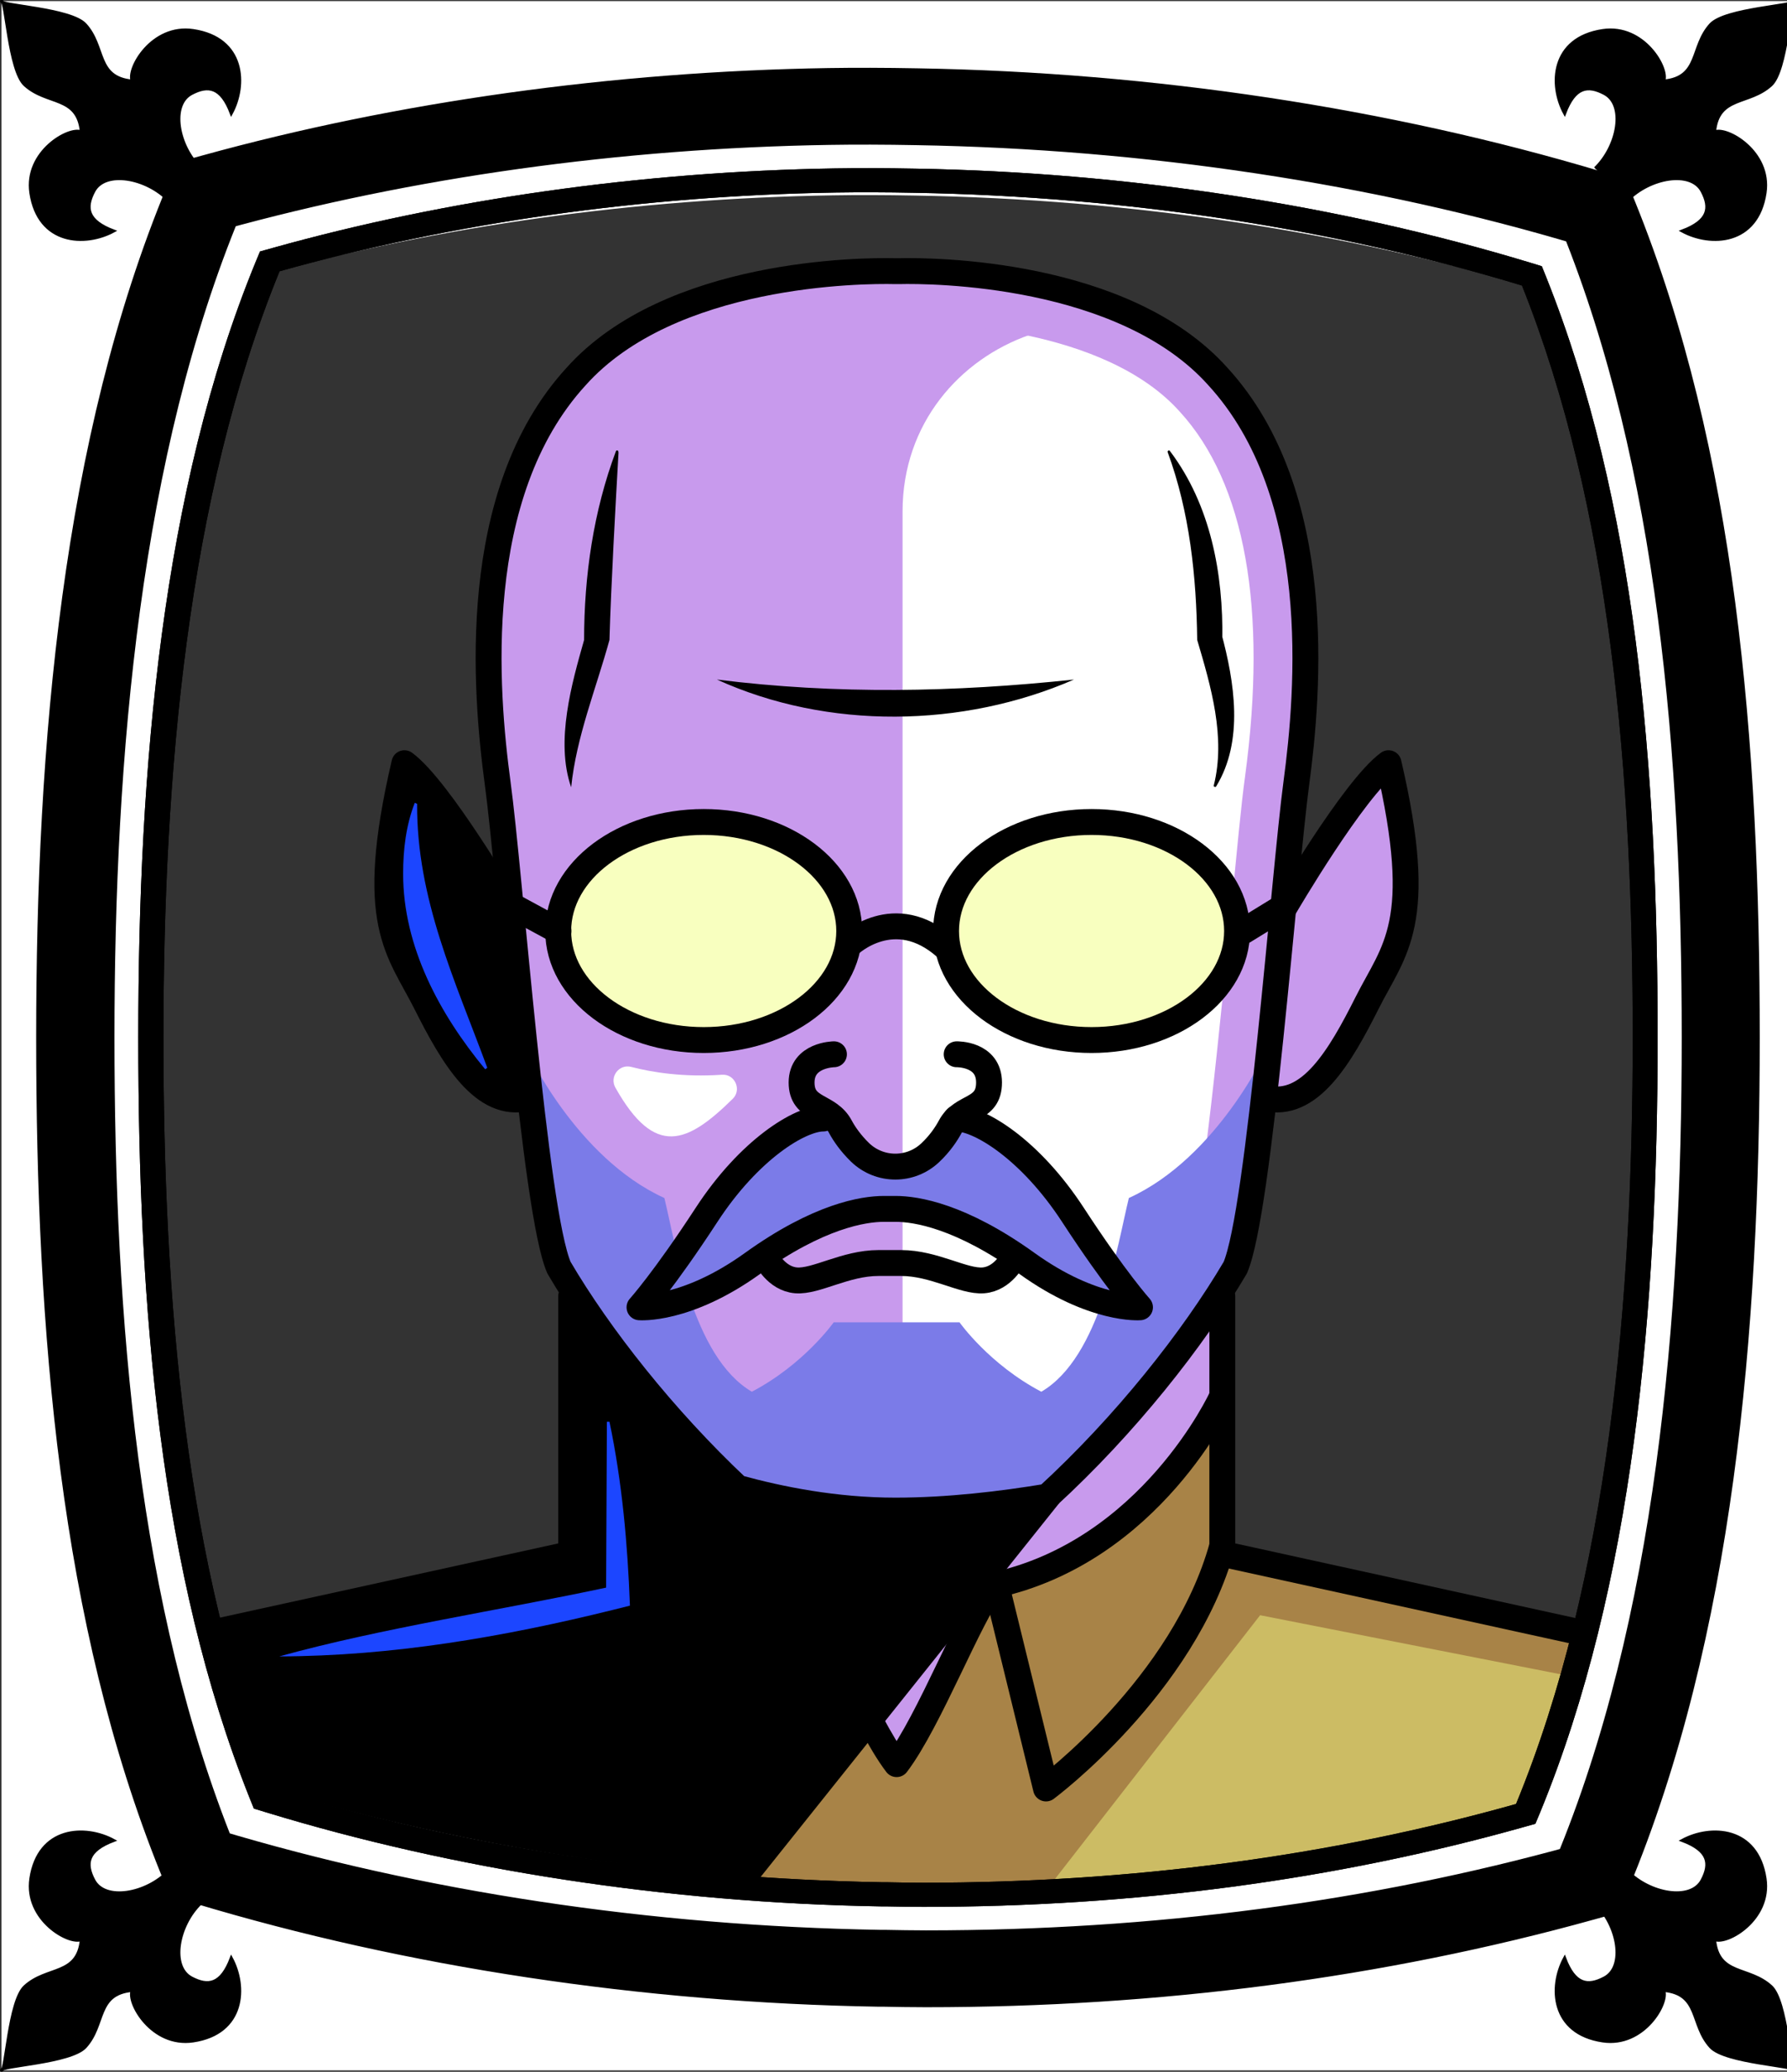 <svg id="Capa_2" xmlns="http://www.w3.org/2000/svg" xmlns:xlink="http://www.w3.org/1999/xlink" viewBox="0 0 69.02 80">
<rect x="0" y="0" width="69.02" height="80" fill="#333333" stroke="none"/>
<defs >
<style >
.cls-1{fill:#c89aed;}.cls-2{fill:#fff;}.cls-3{fill:#f8ffbf;}.cls-4{fill:#7b7be8;}.cls-5{fill:#a88347;}.cls-6{fill:#782ab5;}.cls-7{stroke-miterlimit:10;}.cls-7,.cls-8{stroke:#000;}.cls-7,.cls-8,.cls-9,.cls-10,.cls-11{fill:none;}.cls-12{fill:#1c46ff;}.cls-8,.cls-9{stroke-linecap:round;stroke-linejoin:round;}.cls-9{stroke:#deb778;stroke-dasharray:0 0 0 4.06;}.cls-13{fill:#deb778;}.cls-14{fill:url(#USGS_19_Inundación_de_tierra_2);}.cls-11{stroke:#1d1d1b;stroke-dasharray:0 0 2 2;stroke-width:.3px;}.cls-15{fill:#ccbc64;}.cls-16{fill:#fcf0c5;}
</style>
<pattern id="USGS_19_Inundación_de_tierra_2" x="0" y="0" width="72" height="72" patternTransform="translate(-20.48 -16279) rotate(-90)" patternUnits="userSpaceOnUse" viewBox="0 0 72 72">
<g >
<rect class="cls-10" width="72" height="72">
</rect>
<g >
<line class="cls-11" x1="71" y1="71" x2="144.44" y2="71">
</line>
<line class="cls-11" x1="71" y1="67" x2="144.44" y2="67">
</line>
<line class="cls-11" x1="71" y1="63" x2="144.44" y2="63">
</line>
<line class="cls-11" x1="71" y1="59" x2="144.44" y2="59">
</line>
<line class="cls-11" x1="71" y1="55" x2="144.44" y2="55">
</line>
<line class="cls-11" x1="71" y1="51" x2="144.44" y2="51">
</line>
<line class="cls-11" x1="71" y1="47" x2="144.44" y2="47">
</line>
<line class="cls-11" x1="71" y1="43" x2="144.44" y2="43">
</line>
<line class="cls-11" x1="71" y1="39" x2="144.44" y2="39">
</line>
<line class="cls-11" x1="71" y1="35" x2="144.44" y2="35">
</line>
<line class="cls-11" x1="71" y1="31" x2="144.44" y2="31">
</line>
<line class="cls-11" x1="71" y1="27" x2="144.44" y2="27">
</line>
<line class="cls-11" x1="71" y1="23" x2="144.44" y2="23">
</line>
<line class="cls-11" x1="71" y1="19" x2="144.44" y2="19">
</line>
<line class="cls-11" x1="71" y1="15" x2="144.44" y2="15">
</line>
<line class="cls-11" x1="71" y1="11" x2="144.44" y2="11">
</line>
<line class="cls-11" x1="71" y1="7" x2="144.44" y2="7">
</line>
<line class="cls-11" x1="71" y1="3" x2="144.44" y2="3">
</line>
</g>
<g >
<line class="cls-11" x1="-1" y1="71" x2="72.44" y2="71">
</line>
<line class="cls-11" x1="-1" y1="67" x2="72.44" y2="67">
</line>
<line class="cls-11" x1="-1" y1="63" x2="72.44" y2="63">
</line>
<line class="cls-11" x1="-1" y1="59" x2="72.44" y2="59">
</line>
<line class="cls-11" x1="-1" y1="55" x2="72.44" y2="55">
</line>
<line class="cls-11" x1="-1" y1="51" x2="72.44" y2="51">
</line>
<line class="cls-11" x1="-1" y1="47" x2="72.44" y2="47">
</line>
<line class="cls-11" x1="-1" y1="43" x2="72.44" y2="43">
</line>
<line class="cls-11" x1="-1" y1="39" x2="72.44" y2="39">
</line>
<line class="cls-11" x1="-1" y1="35" x2="72.44" y2="35">
</line>
<line class="cls-11" x1="-1" y1="31" x2="72.44" y2="31">
</line>
<line class="cls-11" x1="-1" y1="27" x2="72.44" y2="27">
</line>
<line class="cls-11" x1="-1" y1="23" x2="72.44" y2="23">
</line>
<line class="cls-11" x1="-1" y1="19" x2="72.44" y2="19">
</line>
<line class="cls-11" x1="-1" y1="15" x2="72.44" y2="15">
</line>
<line class="cls-11" x1="-1" y1="11" x2="72.44" y2="11">
</line>
<line class="cls-11" x1="-1" y1="7" x2="72.44" y2="7">
</line>
<line class="cls-11" x1="-1" y1="3" x2="72.44" y2="3">
</line>
<line class="cls-11" x1="1.04" y1="69" x2="74.48" y2="69">
</line>
<line class="cls-11" x1="1.04" y1="65" x2="74.48" y2="65">
</line>
<line class="cls-11" x1="1.04" y1="61" x2="74.48" y2="61">
</line>
<line class="cls-11" x1="1.04" y1="57" x2="74.48" y2="57">
</line>
<line class="cls-11" x1="1.04" y1="53" x2="74.48" y2="53">
</line>
<line class="cls-11" x1="1.04" y1="49" x2="74.48" y2="49">
</line>
<line class="cls-11" x1="1.04" y1="45" x2="74.48" y2="45">
</line>
<line class="cls-11" x1="1.04" y1="41" x2="74.48" y2="41">
</line>
<line class="cls-11" x1="1.04" y1="37" x2="74.48" y2="37">
</line>
<line class="cls-11" x1="1.04" y1="33" x2="74.48" y2="33">
</line>
<line class="cls-11" x1="1.04" y1="29" x2="74.48" y2="29">
</line>
<line class="cls-11" x1="1.04" y1="25" x2="74.48" y2="25">
</line>
<line class="cls-11" x1="1.04" y1="21" x2="74.48" y2="21">
</line>
<line class="cls-11" x1="1.04" y1="17" x2="74.48" y2="17">
</line>
<line class="cls-11" x1="1.04" y1="13" x2="74.48" y2="13">
</line>
<line class="cls-11" x1="1.04" y1="9" x2="74.48" y2="9">
</line>
<line class="cls-11" x1="1.04" y1="5" x2="74.48" y2="5">
</line>
<line class="cls-11" x1="1.04" y1="1" x2="74.48" y2="1">
</line>
</g>
<g >
<line class="cls-11" x1="-73" y1="71" x2=".44" y2="71">
</line>
<line class="cls-11" x1="-73" y1="67" x2=".44" y2="67">
</line>
<line class="cls-11" x1="-73" y1="63" x2=".44" y2="63">
</line>
<line class="cls-11" x1="-73" y1="59" x2=".44" y2="59">
</line>
<line class="cls-11" x1="-73" y1="55" x2=".44" y2="55">
</line>
<line class="cls-11" x1="-73" y1="51" x2=".44" y2="51">
</line>
<line class="cls-11" x1="-73" y1="47" x2=".44" y2="47">
</line>
<line class="cls-11" x1="-73" y1="43" x2=".44" y2="43">
</line>
<line class="cls-11" x1="-73" y1="39" x2=".44" y2="39">
</line>
<line class="cls-11" x1="-73" y1="35" x2=".44" y2="35">
</line>
<line class="cls-11" x1="-73" y1="31" x2=".44" y2="31">
</line>
<line class="cls-11" x1="-73" y1="27" x2=".44" y2="27">
</line>
<line class="cls-11" x1="-73" y1="23" x2=".44" y2="23">
</line>
<line class="cls-11" x1="-73" y1="19" x2=".44" y2="19">
</line>
<line class="cls-11" x1="-73" y1="15" x2=".44" y2="15">
</line>
<line class="cls-11" x1="-73" y1="11" x2=".44" y2="11">
</line>
<line class="cls-11" x1="-73" y1="7" x2=".44" y2="7">
</line>
<line class="cls-11" x1="-73" y1="3" x2=".44" y2="3">
</line>
<line class="cls-11" x1="-70.96" y1="69" x2="2.48" y2="69">
</line>
<line class="cls-11" x1="-70.96" y1="65" x2="2.48" y2="65">
</line>
<line class="cls-11" x1="-70.96" y1="61" x2="2.48" y2="61">
</line>
<line class="cls-11" x1="-70.96" y1="57" x2="2.48" y2="57">
</line>
<line class="cls-11" x1="-70.96" y1="53" x2="2.48" y2="53">
</line>
<line class="cls-11" x1="-70.96" y1="49" x2="2.48" y2="49">
</line>
<line class="cls-11" x1="-70.96" y1="45" x2="2.48" y2="45">
</line>
<line class="cls-11" x1="-70.96" y1="41" x2="2.48" y2="41">
</line>
<line class="cls-11" x1="-70.96" y1="37" x2="2.48" y2="37">
</line>
<line class="cls-11" x1="-70.96" y1="33" x2="2.48" y2="33">
</line>
<line class="cls-11" x1="-70.96" y1="29" x2="2.48" y2="29">
</line>
<line class="cls-11" x1="-70.96" y1="25" x2="2.48" y2="25">
</line>
<line class="cls-11" x1="-70.96" y1="21" x2="2.48" y2="21">
</line>
<line class="cls-11" x1="-70.96" y1="17" x2="2.48" y2="17">
</line>
<line class="cls-11" x1="-70.96" y1="13" x2="2.48" y2="13">
</line>
<line class="cls-11" x1="-70.96" y1="9" x2="2.48" y2="9">
</line>
<line class="cls-11" x1="-70.96" y1="5" x2="2.48" y2="5">
</line>
<line class="cls-11" x1="-70.96" y1="1" x2="2.48" y2="1">
</line>
</g>
</g>
</pattern>
</defs>

<g id="Capa_10">
<g >
<path class="cls-1" d="M61.57,62.92l-3.43,10.83-20.27,4.45-27.5-4.35-3.15-10.56,14.81-3.24-.05-5.75-.04-4.16-.93-1.76s-.09-1.85-.64-6.11c-2.04,.09-5.19-4.53-5.37-7.22-.19-2.69,1.2-5.09,1.2-5.09l3.52,4.63s-.65-5.1-.84-7.13c-.18-2.04-.37-8.98,3.25-12.78,3.61-3.8,12.22-5.74,19.72-3.33,7.4,2.4,8.24,8.51,8.7,11.57,.46,3.06-1.11,11.94-1.11,11.94l4.17-4.9s.83,2.31,.64,4.53c-.18,2.23-1.2,4.73-2.4,6.3-1.21,1.57-2.87,1.85-2.87,1.85l-1.02,5.28-.74,1.94,.04,4.38,.05,5.72,14.26,2.96Z">
</path>
<path class="cls-2" d="M34.86,58.21V19.75c0-6.8,8.85-9.93,12.77-4.38,.13,.19,.26,.38,.37,.58,3.53,6.08,1.27,20.49,1.27,20.49l-1.27,12.29s-6.64,8.2-7.63,8.9c-2.4,.71-5.51,.57-5.51,.57Z">
</path>
<path class="cls-4" d="M31.85,42.96s-1.41,.54-3.08,2.06-3.57,5.25-3.57,5.25c0,0,1.73-.43,4.17-1.84s3.68-2,5.36-1.84,8.01,3.63,8.98,3.68c-2.81-4.49-4.98-7.03-6.49-7.14-1.41,2.11-2.87,2.27-3.73,1.68s-1.62-1.84-1.62-1.84Z">
</path>
<path class="cls-5" d="M61.57,62.92l-3.43,10.83-20.27,4.45-27.5-4.35-3.15-10.56,14.81-3.24-.05-5.75c.62,.93,3.83,5.41,8.98,6.7,2.44,4.99,3.66,6.66,3.66,6.66l3.66-6.54s4.51-.39,8.98-6.88l.05,5.72,14.26,2.96Z">
</path>
<path d="M40.92,58.03l-15.18,19-14.73-3.82-3.26-10.57,14.28-2.59,.34-9.78,6.18,7.31s7.76,.79,12.37,.45Z">
</path>
<ellipse class="cls-3" cx="27.18" cy="35.95" rx="5.62" ry="4.21">
</ellipse>
<ellipse class="cls-3" cx="42.16" cy="35.95" rx="5.62" ry="4.21">
</ellipse>
<path class="cls-1" d="M34.2,12.47c.13,0,.23,0,.36,0h.17s.05,0,.05,0c.08,0,.18,0,.31,0,1.24,0,7.56,.16,10.48,3.43,2.52,2.75,3.39,7.61,2.52,14.07-.15,1.08-.33,3-.54,5.21-.39,4.01-1.1,11.4-1.63,12.89-1.57,2.62-3.92,5.51-6.38,7.85-1.81,.28-3.48,.42-4.95,.42-1.6,0-3.31-.23-5.08-.68-2.37-2.29-4.62-5.09-6.11-7.59-.53-1.47-1.24-8.79-1.62-12.76-.22-2.28-.41-4.24-.56-5.34-.87-6.46,0-11.33,2.54-14.09,2.9-3.24,9.22-3.41,10.46-3.41m.88-2c-.15,0-.27,0-.36,0h-.17c-.09,0-.21,0-.36,0-1.92,0-8.58,.3-11.95,4.07-4.16,4.54-3.5,12.19-3.03,15.69,.48,3.5,1.42,16.55,2.37,18.72,1.55,2.64,4.04,5.81,6.9,8.5,1.63,.45,3.77,.88,6.09,.88,2.05,0,4.13-.25,5.87-.54,3.01-2.76,5.64-6.09,7.26-8.84,.94-2.17,1.89-15.22,2.36-18.72,.47-3.5,1.13-11.15-3.03-15.69-3.37-3.77-10.03-4.07-11.95-4.07h0Zm-.36,0h0Z">
</path>
<path d="M20.05,35.73l-4.07-6.24s-1.45,3.8-.9,6.33,3.16,5.87,3.8,6.33,1.5,.12,1.5,.12l-.32-6.54Z">
</path>
<polygon class="cls-15" points="48.67 62.37 61.29 64.85 59.57 72.72 38.72 75.16 48.67 62.37">
</polygon>
<path class="cls-2" d="M24.39,41.2c.81,.21,2.01,.4,3.49,.3,.5-.04,.78,.58,.42,.93-1.75,1.72-3,2.29-4.53-.43-.24-.42,.14-.93,.62-.8Z">
</path>
<path class="cls-4" d="M48.94,40.51s-1.91,4.19-5.34,5.75c-.44,1.79-1.09,6.14-3.38,7.48-2.02-1.06-3.16-2.68-3.16-2.68h-1.31s-2.24,0-2.24,0h-1.31s-1.14,1.62-3.16,2.68c-2.29-1.34-2.94-5.69-3.38-7.48-3.43-1.56-5.34-5.75-5.34-5.75,0,0,.8,7.1,1.36,8.83,1.45,3.24,6.82,8.1,6.82,8.1,0,0,6.58,1.44,12.16,.27,4.24-3.24,7.31-9.38,7.31-9.38l.98-7.83Z">
</path>
<path class="cls-8" d="M34.73,10.47h-.17c-1.24-.03-8.68,.01-12.31,4.07-4.16,4.54-3.5,12.19-3.03,15.69,.48,3.5,1.42,16.55,2.37,18.72,1.55,2.64,4.04,5.81,6.9,8.5,1.63,.45,3.77,.88,6.09,.88,2.05,0,4.13-.25,5.87-.54,3.01-2.76,5.64-6.09,7.26-8.84,.94-2.17,1.89-15.22,2.36-18.72s1.13-11.15-3.03-15.69c-3.63-4.06-11.07-4.1-12.31-4.07h-.17">
</path>
<path class="cls-8" d="M19.63,35.02s-2.67-4.57-4.01-5.55c-1.45,6.21-.21,7.19,.83,9.26s2.22,4.09,3.93,3.67">
</path>
<path class="cls-8" d="M49.62,35.02s2.67-4.57,4.01-5.55c1.45,6.21,.21,7.19-.83,9.26s-2.22,4.09-3.93,3.67">
</path>
<ellipse class="cls-8" cx="27.18" cy="35.95" rx="5.62" ry="4.21">
</ellipse>
<ellipse class="cls-8" cx="42.16" cy="35.95" rx="5.62" ry="4.21">
</ellipse>
<line class="cls-8" x1="19.78" y1="34.98" x2="21.57" y2="35.95">
</line>
<line class="cls-8" x1="49.62" y1="34.98" x2="48.04" y2="35.95">
</line>
<path class="cls-8" d="M32.8,36.48s1.74-1.67,3.74,.11">
</path>
<path class="cls-8" d="M36.95,40.71s1.25-.03,1.25,1.09-1.05,.85-1.5,1.71c-.15,.28-.4,.65-.76,.99-.76,.73-1.96,.73-2.72,0-.36-.35-.61-.71-.76-.99-.45-.86-1.5-.63-1.5-1.71s1.25-1.09,1.25-1.09">
</path>
<path class="cls-8" d="M36.93,43.19c.9,0,2.86,1.19,4.51,3.72s2.59,3.57,2.59,3.57c0,0-1.8,.15-4.36-1.69s-4.29-2.11-5.08-2.11h-.45c-.79,0-2.52,.27-5.08,2.11s-4.36,1.69-4.36,1.69c0,0,.94-1.04,2.59-3.57s3.61-3.72,4.51-3.72">
</path>
<path class="cls-8" d="M39.14,48.57s-.39,.81-1.16,.87-1.9-.67-3.18-.67h-.87c-1.28,0-2.41,.73-3.18,.67s-1.16-.87-1.16-.87">
</path>
<path d="M23.89,17.46c-.12,2.13-.29,5.15-.35,7.25-.52,1.89-1.28,3.74-1.48,5.69-.62-1.78,.03-4.03,.5-5.69,0-2.47,.36-4.97,1.23-7.29,.03-.06,.11-.02,.09,.04h0Z">
</path>
<path d="M45.19,17.42c1.57,2.08,2.06,4.74,2.02,7.29,0,0-.04-.27-.04-.27,.51,1.89,.88,4.17-.2,5.93-.03,.04-.11,0-.09-.04,.47-1.86-.11-3.83-.64-5.62-.03-2.45-.29-4.94-1.14-7.25-.02-.05,.06-.1,.09-.04h0Z">
</path>
<path d="M27.69,26.24c4.61,.58,9.18,.49,13.79,0-4.29,1.87-9.51,1.95-13.79,0h0Z">
</path>
<polyline class="cls-8" points="22.06 50.05 22.06 60 6.65 63.38">
</polyline>
<path class="cls-8" d="M30.74,61.42l-1.87,7.64s-5.32-3.95-6.81-9.37">
</path>
<polyline class="cls-8" points="47.21 50.05 47.21 60 62.62 63.38">
</polyline>
<path class="cls-8" d="M47.18,53.97s-2.73,5.95-8.81,7.25c-.91,1.13-2.47,5.23-3.74,6.9-1.27-1.67-2.83-5.77-3.74-6.9-6.08-1.3-8.81-7.25-8.81-7.25">
</path>
<path class="cls-8" d="M38.53,61.42l1.87,7.64s5.32-3.95,6.81-9.37">
</path>
<path class="cls-12" d="M23.54,54.9c.49,2.34,.7,4.72,.79,7.1,0,0-.68,.17-.68,.17-4.21,1.04-8.52,1.78-12.86,1.79,3.93-1.09,8.53-1.78,12.69-2.67,0,0-.07,.08-.07,.08l.03-6.47s.1,0,.1,0h0Z">
</path>
<path class="cls-12" d="M16.11,31.04c-.02,3.68,1.47,6.83,2.71,10.19,0,0-.08,.06-.08,.06-1.76-2.13-3.17-4.73-3.17-7.55,0-.93,.11-1.87,.45-2.74l.09,.04h0Z">
</path>
</g>
</g>
 <g
     id="g2850">
    <g
       id="g2837">
      <path
         id="path1951"
         d="M 0.057 0.043 L 0.057 79.943 L 69.309 79.943 L 69.309 0.043 L 0.057 0.043 z M 33.615 3.596 C 34.206 3.596 34.787 3.605 35.422 3.615 C 44.431 3.767 53.471 5.134 61.561 7.555 L 62.064 7.707 L 62.25 8.164 C 66.07 17.605 66.99 28.726 66.99 40.062 C 66.99 51.399 65.973 63.026 61.988 72.578 L 61.791 73.045 L 61.275 73.186 C 53.274 75.404 44.692 76.529 35.76 76.529 C 35.212 76.529 34.676 76.52 34.15 76.51 L 33.943 76.51 C 24.902 76.358 15.86 74.99 7.793 72.559 L 7.289 72.406 L 7.104 71.951 C 3.294 62.52 2.375 51.369 2.375 40.062 C 2.375 28.756 3.382 17.127 7.355 7.555 L 7.553 7.09 L 8.066 6.947 C 15.51 4.891 23.785 3.737 32.006 3.605 C 32.542 3.595 33.079 3.596 33.615 3.596 z "
         style="opacity:1;vector-effect:none;fill:#ffffff;fill-opacity:1;fill-rule:nonzero;stroke:none;stroke-width:1.952;stroke-linecap:butt;stroke-linejoin:miter;stroke-miterlimit:4;stroke-dasharray:none;stroke-dashoffset:0;stroke-opacity:1" />
    </g>
    <path
       id="path1154-8-2"
       d="m 33.675,6.611 c 0.558,0 1.115,0.01 1.683,0.019 8.427,0.143 16.803,1.405 24.363,3.67 3.573,8.831 4.444,19.417 4.444,29.762 0,10.344 -0.953,21.399 -4.681,30.335 -7.436,2.064 -15.43,3.274 -23.774,3.274 -0.506,0 -1.012,-0.01 -1.518,-0.019 h -0.176 C 25.568,73.509 17.192,72.089 9.643,69.814 6.08,61.002 5.209,50.415 5.209,40.062 c 0,-10.353 0.953,-21.389 4.661,-30.325 C 16.82,7.816 24.463,6.745 32.178,6.621 c 0.496,-0.01 1.002,-0.01 1.498,-0.01 m 0,-0.956 c -0.506,0 -1.012,0 -1.518,0.01 C 24.401,5.789 16.593,6.879 9.57,8.819 L 9.085,8.953 8.899,9.392 C 5.15,18.424 4.2,29.394 4.2,40.062 c 0,10.668 0.868,21.189 4.462,30.087 l 0.176,0.43 0.475,0.143 c 7.612,2.294 16.142,3.584 24.673,3.727 h 0.196 c 0.496,0.01 1.002,0.019 1.518,0.019 8.427,0 16.524,-1.061 24.074,-3.154 l 0.485,-0.134 0.186,-0.44 c 3.759,-9.013 4.72,-19.984 4.72,-30.679 0,-10.695 -0.868,-21.189 -4.472,-30.096 L 60.517,9.536 60.042,9.392 C 52.41,7.108 43.879,5.818 35.379,5.675 34.78,5.665 34.233,5.656 33.675,5.656 Z"
       style="fill:#ff0000;stroke:#ffffff;stroke-width:1.843;stroke-miterlimit:4;stroke-dasharray:none" />
    <path
       id="path1154"
       d="m 33.615,4.608 c 0.591,0 1.182,0.01 1.784,0.02 8.932,0.152 17.81,1.489 25.822,3.89 3.787,9.36 4.71,20.58 4.71,31.544 0,10.964 -1.01,22.681 -4.962,32.152 -7.881,2.188 -16.354,3.302 -25.198,3.302 -0.536,0 -1.073,-0.01 -1.609,-0.02 H 33.976 C 25.022,75.344 16.145,74.007 8.143,71.596 4.366,62.256 3.444,51.036 3.444,40.062 c 0,-10.974 1.01,-22.67 4.94,-32.142 7.367,-2.036 15.467,-3.171 23.644,-3.302 0.525,-0.01 1.062,-0.01 1.587,-0.01 m 0,-1.013 c -0.536,0 -1.073,0 -1.609,0.01 C 23.785,3.737 15.51,4.891 8.066,6.948 L 7.552,7.09 7.355,7.556 C 3.381,17.128 2.374,28.755 2.374,40.062 c 0,11.307 0.919,22.458 4.729,31.889 l 0.186,0.456 0.504,0.152 c 8.067,2.431 17.109,3.799 26.151,3.951 h 0.208 c 0.525,0.01 1.062,0.02 1.609,0.02 8.932,0 17.514,-1.124 25.516,-3.343 l 0.514,-0.142 0.197,-0.466 c 3.984,-9.552 5.002,-21.18 5.002,-32.517 0,-11.336 -0.919,-22.458 -4.74,-31.899 L 62.064,7.708 61.561,7.556 C 53.471,5.135 44.43,3.767 35.421,3.615 c -0.635,-0.01 -1.215,-0.02 -1.806,-0.02 z"
       style="fill:#000000;stroke:#000000;stroke-width:1.954;stroke-miterlimit:4;stroke-dasharray:none" />
    <g
       id="g1810">
      <path
         d="M 6.513,7.743 C 5.649,6.848 4.059,6.568 3.627,7.382 3.284,8.029 3.363,8.531 4.395,8.92 3.296,9.519 1.486,9.445 1.189,7.447 0.953,5.855 2.675,4.886 3.14,5.092 3.003,3.682 1.822,4.069 0.958,3.281 0.343,2.719 0.231,-0.026 0.056,0.044 -0.014,0.219 2.732,0.33 3.294,0.946 4.082,1.81 3.694,2.991 5.104,3.128 4.899,2.662 5.868,0.941 7.459,1.177 9.457,1.473 9.531,3.284 8.933,4.383 8.543,3.35 8.042,3.272 7.394,3.615 6.58,4.046 6.86,5.637 7.756,6.501"
         style="fill:#000000;stroke:#000000;stroke-width:0.111px;stroke-linecap:butt;stroke-linejoin:miter;stroke-opacity:1"
         id="path1737-3" />
      <path
         d="m 62.851,7.743 c 0.865,-0.895 2.455,-1.175 2.886,-0.361 0.343,0.647 0.265,1.149 -0.768,1.538 1.099,0.599 2.909,0.525 3.206,-1.473 0.236,-1.592 -1.485,-2.56 -1.951,-2.355 0.137,-1.41 1.318,-1.022 2.181,-1.81 0.616,-0.562 0.727,-3.308 0.902,-3.238 0.07,0.175 -2.676,0.286 -3.238,0.902 C 65.283,1.81 65.67,2.991 64.26,3.128 64.465,2.662 63.497,0.941 61.905,1.177 c -1.998,0.296 -2.072,2.107 -1.473,3.206 0.389,-1.033 0.891,-1.111 1.538,-0.768 0.814,0.431 0.534,2.022 -0.361,2.886"
         style="fill:#000000;stroke:#000000;stroke-width:0.111px;stroke-linecap:butt;stroke-linejoin:miter;stroke-opacity:1"
         id="path1737-3-5" />
      <path
         d="m 62.851,72.244 c 0.865,0.895 2.455,1.175 2.886,0.361 0.343,-0.647 0.265,-1.149 -0.768,-1.538 1.099,-0.599 2.909,-0.525 3.206,1.473 0.236,1.592 -1.485,2.56 -1.951,2.355 0.137,1.41 1.318,1.022 2.181,1.81 0.616,0.562 0.727,3.308 0.902,3.238 0.07,-0.175 -2.676,-0.286 -3.238,-0.902 -0.788,-0.864 -0.401,-2.045 -1.81,-2.181 0.205,0.465 -0.764,2.187 -2.355,1.951 -1.998,-0.296 -2.072,-2.107 -1.473,-3.206 0.389,1.033 0.891,1.111 1.538,0.768 0.814,-0.431 0.534,-2.022 -0.361,-2.886"
         style="fill:#000000;stroke:#000000;stroke-width:0.111px;stroke-linecap:butt;stroke-linejoin:miter;stroke-opacity:1"
         id="path1737-3-7" />
      <path
         d="M 6.513,72.244 C 5.649,73.14 4.059,73.42 3.627,72.606 3.284,71.958 3.363,71.457 4.395,71.067 c -1.099,-0.599 -2.909,-0.525 -3.206,1.473 -0.236,1.592 1.485,2.56 1.951,2.355 -0.137,1.41 -1.318,1.022 -2.181,1.81 -0.616,0.562 -0.727,3.308 -0.902,3.238 C -0.014,79.769 2.732,79.657 3.294,79.042 4.082,78.178 3.694,76.997 5.104,76.86 4.899,77.325 5.868,79.047 7.459,78.811 9.457,78.514 9.531,76.704 8.933,75.605 8.543,76.637 8.042,76.716 7.394,76.373 6.58,75.941 6.86,74.351 7.756,73.487"
         style="fill:#000000;stroke:#000000;stroke-width:0.111px;stroke-linecap:butt;stroke-linejoin:miter;stroke-opacity:1"
         id="path1737-3-5-5" />
    </g>
    <path
       id="path1154-9"
       d="m 33.713,7.426 c 0.537,0 1.074,0.009 1.62,0.019 8.112,0.14 16.174,1.371 23.451,3.581 3.44,8.616 4.277,18.945 4.277,29.037 0,10.092 -0.917,20.878 -4.506,29.596 -7.158,2.014 -14.852,3.04 -22.884,3.04 -0.487,0 -0.974,-0.009 -1.461,-0.019 H 34.041 C 25.909,72.54 17.847,71.309 10.58,69.089 7.15,60.492 6.312,50.163 6.312,40.062 c 0,-10.101 0.918,-20.868 4.486,-29.587 6.69,-1.874 14.047,-2.919 21.473,-3.04 0.477,-0.009 0.964,-0.009 1.441,-0.009 m 0,-0.932 c -0.487,0 -0.974,0 -1.461,0.009 C 24.786,6.624 17.27,7.687 10.511,9.58 L 10.043,9.71 9.864,10.139 c -3.609,8.812 -4.523,19.515 -4.523,29.923 0,10.408 0.835,20.673 4.295,29.354 l 0.169,0.42 0.457,0.14 c 7.327,2.238 15.538,3.497 23.749,3.637 h 0.189 c 0.477,0.009 0.964,0.019 1.461,0.019 8.112,0 15.906,-1.035 23.173,-3.077 l 0.467,-0.131 0.179,-0.429 c 3.619,-8.793 4.543,-19.497 4.543,-29.932 0,-10.435 -0.835,-20.673 -4.304,-29.363 l -0.169,-0.42 -0.457,-0.14 C 51.746,7.911 43.535,6.652 35.353,6.512 34.777,6.503 34.25,6.493 33.713,6.493 Z"
       style="fill:#000000;stroke:none;stroke-width:1.786;stroke-miterlimit:4;stroke-dasharray:none" />
    <path
       id="path1154-9-3"
       d="m 33.713,7.426 c 0.537,0 1.074,0.009 1.62,0.019 8.112,0.14 16.174,1.371 23.451,3.581 3.44,8.616 4.277,18.945 4.277,29.037 0,10.092 -0.917,20.878 -4.506,29.596 -7.158,2.014 -14.852,3.04 -22.884,3.04 -0.487,0 -0.974,-0.009 -1.461,-0.019 H 34.041 C 25.909,72.54 17.847,71.309 10.58,69.089 7.15,60.492 6.312,50.163 6.312,40.062 c 0,-10.101 0.918,-20.868 4.486,-29.587 6.69,-1.874 14.047,-2.919 21.473,-3.04 0.477,-0.009 0.964,-0.009 1.441,-0.009 m 0,-0.932 c -0.487,0 -0.974,0 -1.461,0.009 C 24.786,6.624 17.27,7.687 10.511,9.58 L 10.043,9.71 9.864,10.139 C 6.256,18.951 5.341,29.654 5.341,40.062 c 0,10.408 0.835,20.673 4.295,29.354 l 0.169,0.42 0.457,0.14 c 7.327,2.238 15.538,3.497 23.749,3.637 h 0.189 c 0.477,0.009 0.964,0.019 1.461,0.019 8.112,0 15.906,-1.035 23.173,-3.077 l 0.467,-0.131 0.179,-0.429 c 3.619,-8.793 4.543,-19.497 4.543,-29.932 0,-10.435 -0.835,-20.673 -4.304,-29.363 l -0.169,-0.42 -0.457,-0.14 C 51.746,7.911 43.535,6.652 35.353,6.512 34.777,6.503 34.25,6.493 33.713,6.493 Z"
       style="fill:#000000;stroke:none;stroke-width:1.786;stroke-miterlimit:4;stroke-dasharray:none" />
  </g>
</svg>
